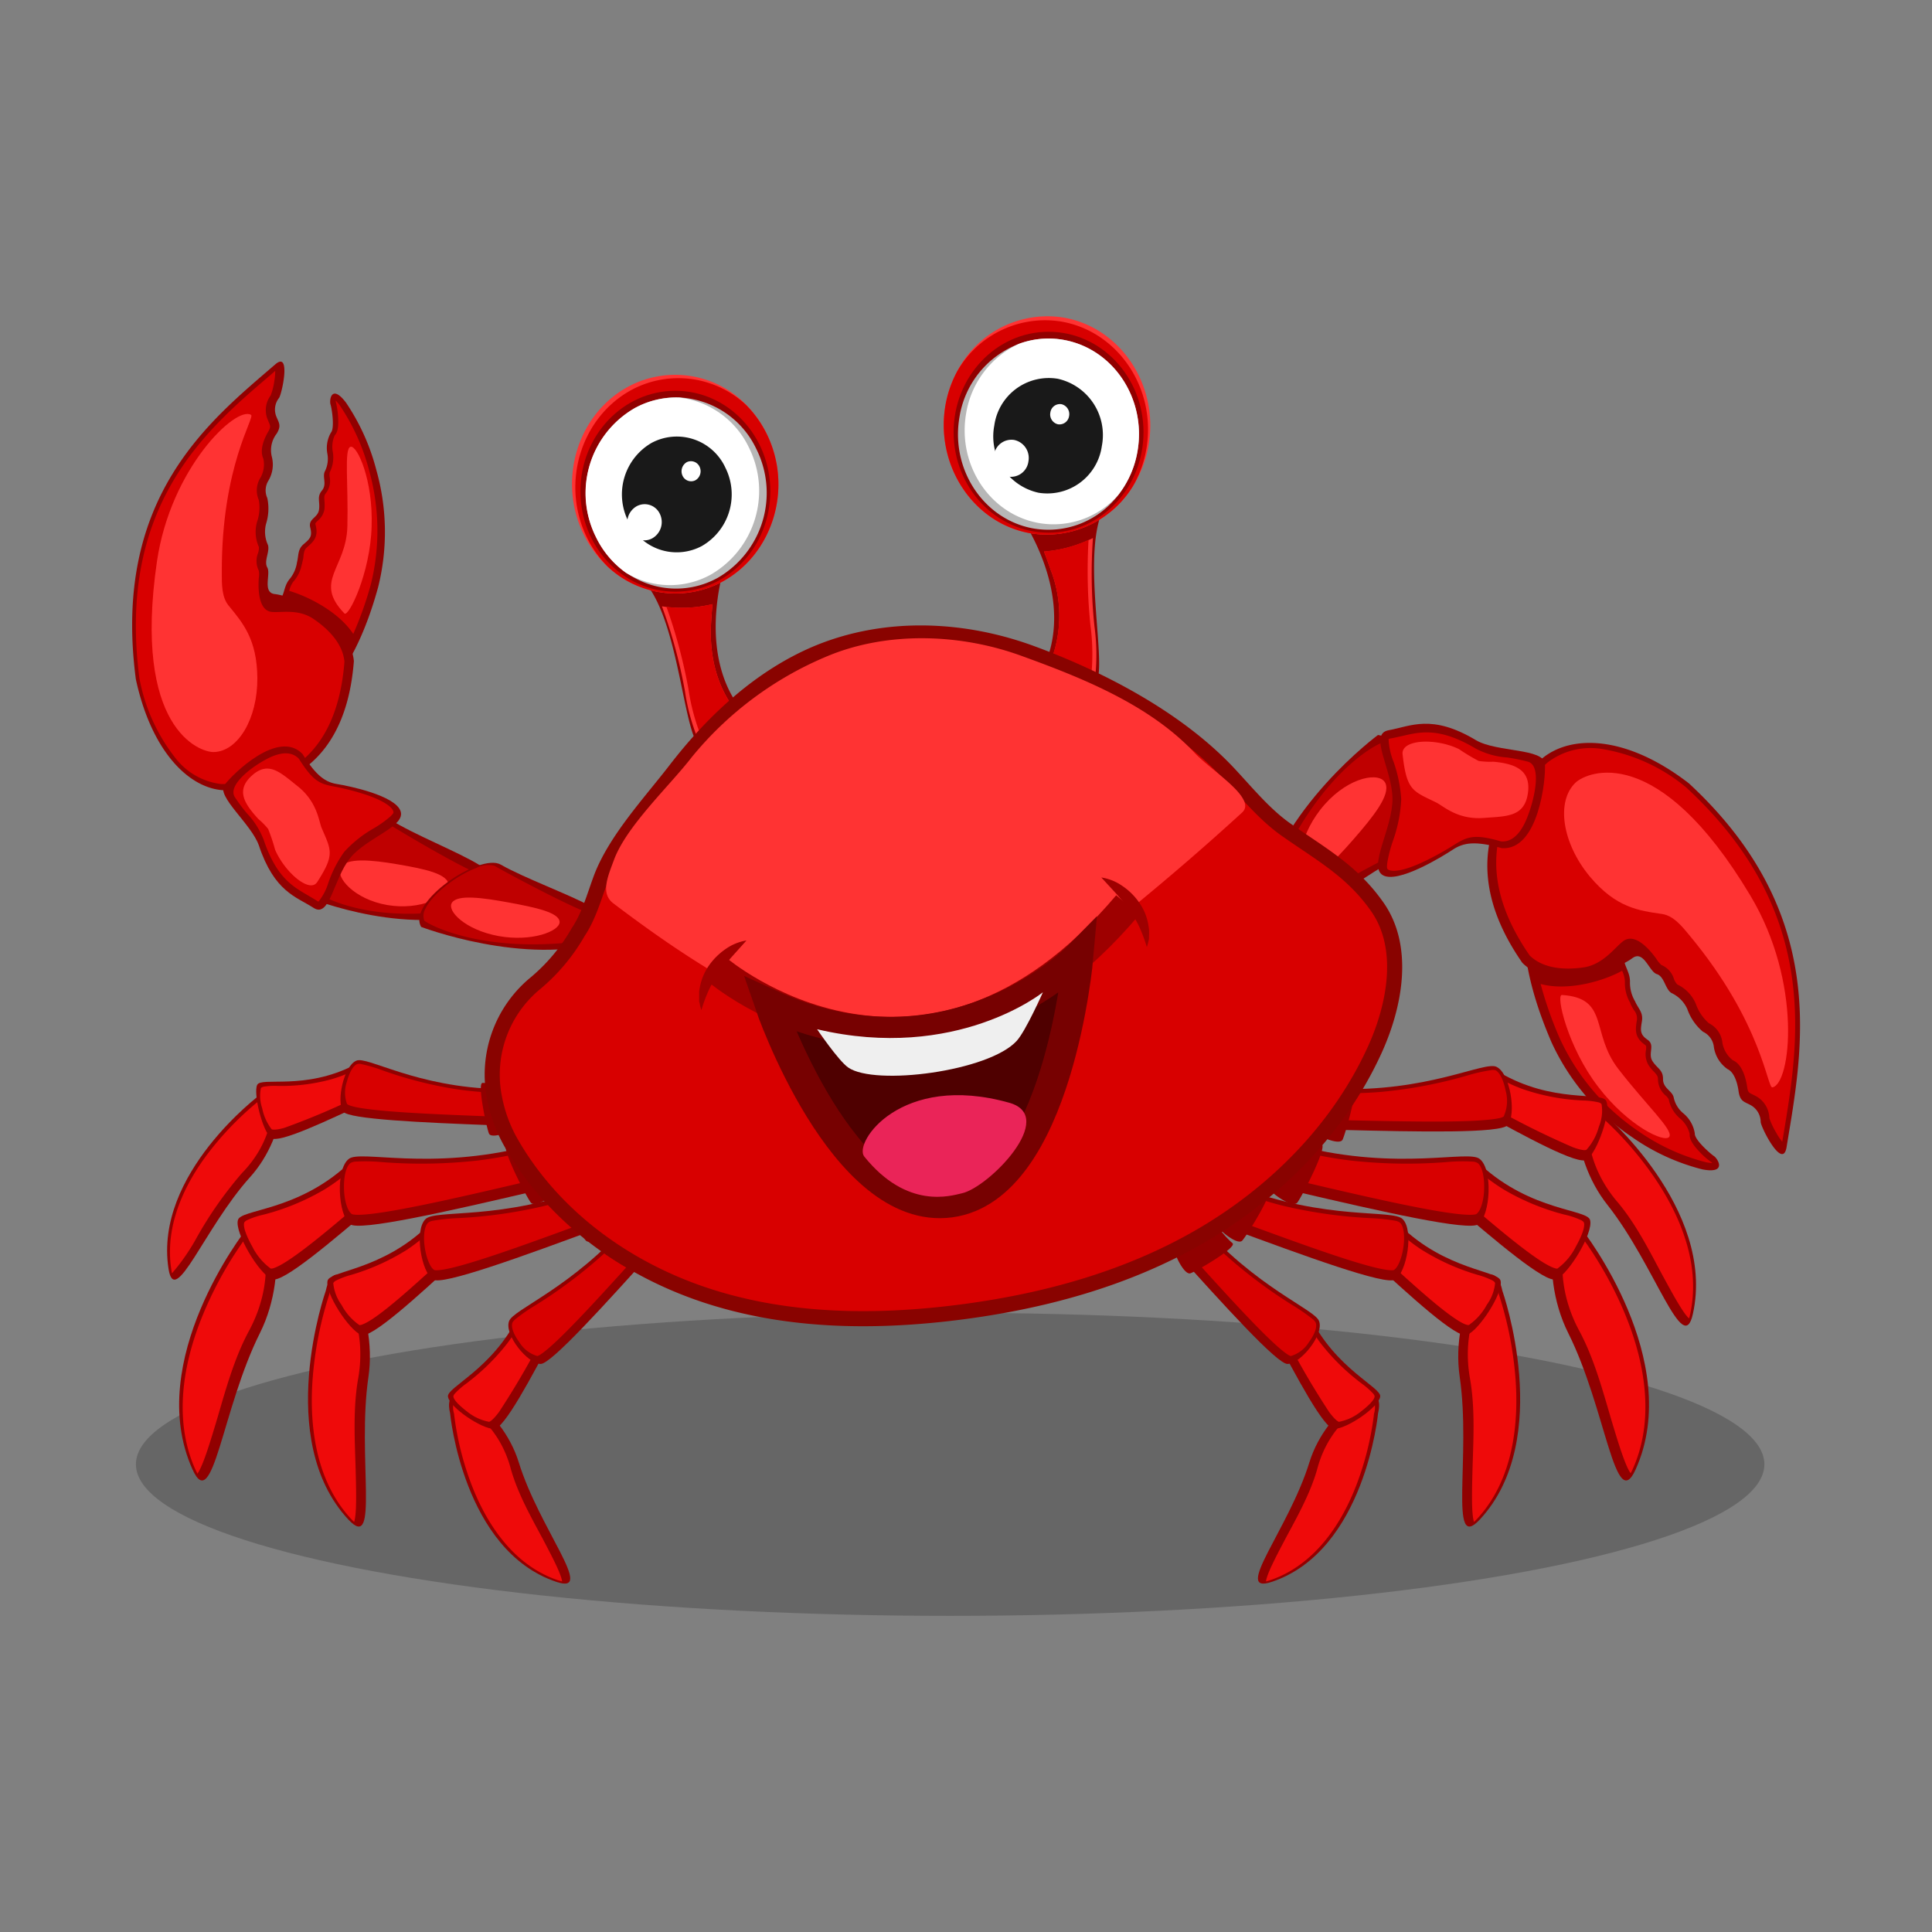 <svg id="Layer_1" data-name="Layer 1" xmlns="http://www.w3.org/2000/svg" width="256" height="256" viewBox="0 0 256 256">
  <rect x="0" y="0" width="256" height="256" fill="#808080" stroke="none"/>
  <defs>
    <style>
      .cls-1 {
        opacity: 0.2;
      }

      .cls-2 {
        fill: #910000;
      }

      .cls-3 {
        fill: #bf0000;
      }

      .cls-4 {
        fill: #f33;
      }

      .cls-10, .cls-5 {
        fill: #d80000;
      }

      .cls-6 {
        fill: #ef0a0a;
      }

      .cls-7 {
        fill: #b7b7b7;
      }

      .cls-8 {
        fill: #fff;
      }

      .cls-9 {
        fill: #191919;
      }

      .cls-10 {
        stroke: #890300;
        stroke-width: 2px;
      }

      .cls-10, .cls-11, .cls-12 {
        stroke-miterlimit: 10;
      }

      .cls-11 {
        fill: none;
        stroke: #9e0000;
      }

      .cls-11, .cls-12 {
        stroke-width: 4px;
      }

      .cls-12 {
        fill: #4f0000;
        stroke: #770101;
      }

      .cls-13 {
        fill: #efefef;
      }

      .cls-14 {
        fill: #ea2458;
      }

      .cls-15 {
        fill: #9e0000;
      }
    </style>
  </defs>
  <g>
    <ellipse class="cls-1" cx="125.9" cy="194.03" rx="107.89" ry="20.08"/>
    <g>
      <g>
        <g>
          <path class="cls-2" d="M41.06,119s13.78,5.66,24.35,1.18c1.48-.63-.54-4.73-1.77-5.49-2.89-1.81-8.82-4.1-12-6.13C48.87,106.76,39.14,115.12,41.06,119Z"/>
          <path class="cls-3" d="M64.7,119.69c-14.77,3.7-22.56-1.11-23.22-1.74a2.66,2.66,0,0,1,.14-1.91c1-2.56,4.28-5.59,6.75-6.82,1.11-.55,2-.73,2.42-.47,2.93,1.86,11,6.56,12.66,7C64.51,116.18,65.41,119.45,64.7,119.69Z"/>
          <path class="cls-4" d="M59.44,117.3c.05,1.47-3.73,3.38-8.13,2.62s-6.92-3.72-6.15-5,4-1,7.55-.39S59.42,115.78,59.44,117.3Z"/>
        </g>
        <g>
          <path class="cls-2" d="M55.81,122.82s13.76,5.24,24.3,1.94c1.48-.47-.55-4-1.77-4.63-2.9-1.62-8.81-3.75-12-5.57C63.58,113,53.89,119.56,55.81,122.82Z"/>
          <path class="cls-3" d="M79.4,124.36c-14.73,2.49-22.5-1.81-23.17-2.36a1.84,1.84,0,0,1,.14-1.59c1-2.08,4.26-4.47,6.72-5.39a3.52,3.52,0,0,1,2.42-.3c2.93,1.67,11,5.89,12.64,6.28C79.2,121.44,80.11,124.19,79.4,124.36Z"/>
          <path class="cls-4" d="M74.15,122.17c0,1.23-3.71,2.66-8.1,1.86s-6.92-3.36-6.15-4.44,4-.65,7.53,0S74.12,120.91,74.15,122.17Z"/>
        </g>
        <g>
          <g>
            <path class="cls-2" d="M34.72,82.46a32.87,32.87,0,0,1,2.37-3.07c.61-.49.49-1.7,1.26-2.63a4.45,4.45,0,0,0,1-2.23c.25-1,.07-1.73.89-2.43s1.17-1,.87-2.19,1-1.27,1.16-2.36-.32-1.7.39-2.55,0-1.82.4-2.57a3.67,3.67,0,0,0,.32-2.3,4.09,4.09,0,0,1,.47-2.81c.5-.53.15-3.07-.05-3.71s.15-2.78,2.06-.24a28.75,28.75,0,0,1,4,8.89,30.16,30.16,0,0,1,.24,15.56C47.1,88.74,42.6,93,39.28,94.54c-1.75.8-4.28-.89-5.69-3.31A7.07,7.07,0,0,1,34.72,82.46Z"/>
            <path class="cls-5" d="M48.9,62.3A28.09,28.09,0,0,0,45,53.68a5.58,5.58,0,0,0-.51-.6.52.52,0,0,0,0,.14,10.74,10.74,0,0,1,.31,2.06c.11,1.59-.18,2.13-.45,2.41a3.66,3.66,0,0,0-.26,2.14,4.37,4.37,0,0,1-.4,2.76,1.88,1.88,0,0,0,0,.64,2.65,2.65,0,0,1-.5,2.11c-.24.29-.24.46-.2,1a6.14,6.14,0,0,1,0,1.14A2.51,2.51,0,0,1,42.1,69c-.34.33-.33.35-.29.52.44,1.63-.28,2.26-1.13,3-.33.29-.39.56-.47,1.16,0,.25-.08.54-.16.86,0,.11-.06.23-.08.33a4.7,4.7,0,0,1-1.11,2.21,3.4,3.4,0,0,0-.54,1.21v0C40.73,79,44.83,81,46.81,84a47.69,47.69,0,0,0,2.33-6.57A29.54,29.54,0,0,0,48.9,62.3Z"/>
            <path class="cls-4" d="M49.24,69.78c-.17,6.15-3.06,12.08-3.61,11.5-4.13-4.31.26-5.92.4-11.55s-.46-10.3.42-10.53S49.46,63.63,49.24,69.78Z"/>
          </g>
          <g>
            <path class="cls-2" d="M36.49,48.27C27.78,55.78,14.83,65.87,18,90c2.11,9.76,7.16,14.48,11.63,14.71s16-.69,17.26-17.11c-.48-5.18-7.74-8.57-10.47-8.88-1.69-.19-.51-2.67-1-3.52s.37-2.12.08-3a4.15,4.15,0,0,1-.24-2.81A6.71,6.71,0,0,0,35.42,66a2.46,2.46,0,0,1,.17-2.35A4.17,4.17,0,0,0,36,60.45a3.58,3.58,0,0,1,.67-3c.67-1.11.24-1.46-.1-2.38a2.46,2.46,0,0,1,.39-2.32C37.33,52.32,38.62,46.44,36.49,48.27Z"/>
            <path class="cls-5" d="M30.61,103.89c-.43,0-.88,0-1.31,0a9,9,0,0,1-6.08-3.48,24.18,24.18,0,0,1-4.75-10.55c-1.3-10.1.11-18.54,4.3-25.82,3.61-6.27,8.59-10.53,13-14.29l.7-.61a8.07,8.07,0,0,1-.12,1.35,8.92,8.92,0,0,1-.48,1.9,3.27,3.27,0,0,0-.48,3l.21.52c.23.53.28.64,0,1.19-.51.84-1.27,2.44-.71,3.67a3.55,3.55,0,0,1-.35,2.48,3.19,3.19,0,0,0-.25,3,5.75,5.75,0,0,1-.23,2.9,4.87,4.87,0,0,0,.24,3.32,2.07,2.07,0,0,1-.12.85,2.84,2.84,0,0,0,.11,2.29,3,3,0,0,1,0,1c-.07,1-.18,4.26,1.69,4.47,1.26.14,3.6-.47,5.66,1,1.7,1.17,3.78,3.1,4,5.61-.49,6.25-2.54,10.78-6.11,13.48a15.24,15.24,0,0,1-8.88,2.82Z"/>
            <path class="cls-4" d="M30.29,80.24c-.93-1.14-.9-2.85-.9-4.37-.05-14.2,4.47-20.61,3.87-20.9-2-1.22-10.67,7.06-12.47,19.47-3.21,22.06,5.63,25.24,7.52,25.21,3.24-.06,5.83-4.45,5.79-9.81C34.06,84.7,32.16,82.52,30.29,80.24Z"/>
          </g>
        </g>
        <path class="cls-2" d="M41.57,120.31c-2.34-1.51-5.21-2.12-7.27-8.29-1-2.85-5.67-6.51-4.56-8s7.15-7.43,10.34-4.12c1.87,3,3.1,3.76,4.63,4s7.62,1.5,8.36,3.56-4.46,3.5-6.67,6.23S43.71,121.68,41.57,120.31Z"/>
        <path class="cls-5" d="M42.21,119.46a.45.45,0,0,1-.22-.1c-.41-.27-.84-.51-1.24-.75-2-1.17-4.15-2.38-5.83-7.38a10.69,10.69,0,0,0-2.22-3.48,23.33,23.33,0,0,1-1.59-2.14c-1-1.6,2.4-4.16,4.56-5.2,2.5-1.2,3.56-.26,3.94.14,1.85,2.91,2.69,3.31,4.66,3.67a33.17,33.17,0,0,1,4.39,1.14c2.85,1,3.35,1.84,3.43,2.08s.11.29-.39.77a14.76,14.76,0,0,1-2.16,1.54,15.76,15.76,0,0,0-3.94,3.14A16,16,0,0,0,43.5,117,7.42,7.42,0,0,1,42.21,119.46Z"/>
        <path class="cls-4" d="M39.42,104.16c-2.23-1.76-3.8-3.38-6-1.43s-1.08,3.72.82,5.8a9.34,9.34,0,0,1,1.29,1.31,24.54,24.54,0,0,1,.92,2.75c1.29,3,4.59,5.82,5.58,4.29,2.38-3.69,1.85-4.21.56-7.24C42.23,108.69,42,106.21,39.42,104.16Z"/>
      </g>
      <g>
        <path class="cls-2" d="M182.59,97.39s-13.2,9.71-15.8,22.51c-.37,1.8,4.36,2.36,5.76,1.65,3.3-1.66,8.85-5.92,12.53-7.75C188.24,112.24,187,97.89,182.59,97.39Z"/>
        <path class="cls-3" d="M167.6,119.49c5.82-16.34,14.65-20.84,15.59-21.09a2.56,2.56,0,0,1,1.54,1.3c1.59,2.49,2.17,7.48,1.71,10.57-.2,1.4-.6,2.37-1.07,2.6-3.36,1.66-12.27,6.48-13.62,7.85C170.71,121.44,167.37,120.32,167.6,119.49Z"/>
        <path class="cls-4" d="M172.84,115.93c-1.29-.85-.62-5.61,2.69-9.34s7.38-4.35,8.05-2.8-1.57,4.37-4.25,7.44S174.14,116.83,172.84,115.93Z"/>
        <g>
          <g>
            <path class="cls-2" d="M215.11,122.64a38.71,38.71,0,0,1,.13,4.3c-.17.88.74,1.78.74,3.12a4.87,4.87,0,0,0,.67,2.61c.43,1,1.11,1.46.91,2.67s-.27,1.73.76,2.44,0,1.82.64,2.82,1.41,1.15,1.4,2.38,1.2,1.53,1.41,2.42a3.7,3.7,0,0,0,1.29,2.13,4.31,4.31,0,0,1,1.51,2.66c-.06.81,2,2.63,2.54,3s1.75,2.39-1.53,1.76a28.22,28.22,0,0,1-9.3-4.26,30.46,30.46,0,0,1-10.7-12.59c-4.86-11.26-4.05-18.16-2.36-21.92.9-2,4.12-2.51,6.91-1.59S215.33,118,215.11,122.64Z"/>
            <path class="cls-5" d="M217.08,149.88a27.39,27.39,0,0,0,9,4.13,5.44,5.44,0,0,0,.81.1l-.1-.1a9.84,9.84,0,0,1-1.65-1.45c-1.16-1.22-1.28-1.88-1.25-2.32a3.88,3.88,0,0,0-1.23-2,4.42,4.42,0,0,1-1.54-2.56,1.65,1.65,0,0,0-.43-.53,2.88,2.88,0,0,1-1-2.11c0-.43-.11-.56-.5-1a5,5,0,0,1-.77-.94,2.85,2.85,0,0,1-.31-2c.05-.53,0-.54-.12-.64-1.46-1-1.29-2.08-1.09-3.31a1.69,1.69,0,0,0-.4-1.31,8.41,8.41,0,0,1-.45-.82c0-.13-.1-.23-.15-.34a5.23,5.23,0,0,1-.59-2.64,3.83,3.83,0,0,0-.37-1.41l0,0c-2.39,1.33-7.14,2.75-10.8,1.75a50.43,50.43,0,0,0,2.51,7.15A29.85,29.85,0,0,0,217.08,149.88Z"/>
            <path class="cls-4" d="M211.76,144c-4-5.18-5.65-12.22-4.79-12.16,6.29.41,3.77,5,7.45,9.78s7.33,8.1,6.77,9S215.73,149.21,211.76,144Z"/>
          </g>
          <g>
            <path class="cls-2" d="M236.73,152c2.08-12.73,5.89-30.78-12.94-48.2-8.31-6.42-15.64-6.48-19.46-3.29s-12.66,12.65-2.61,27.07c3.88,3.89,12.13,1.19,14.58-.62,1.52-1.12,2.22,1.8,3.23,2.11s1.11,2,1.95,2.51a4.27,4.27,0,0,1,2.1,2.13,6.87,6.87,0,0,0,2.07,3,2.53,2.53,0,0,1,1.45,2.05,4.35,4.35,0,0,0,1.82,2.91c.75.34,1.25,1.5,1.45,2.92s.79,1.38,1.68,1.89a2.58,2.58,0,0,1,1.25,2.18C233.31,149.33,236.22,155.13,236.73,152Z"/>
            <path class="cls-5" d="M204,102c.36-.34.73-.67,1.1-1a9.4,9.4,0,0,1,7.33-1.73,23.39,23.39,0,0,1,11,5.07c7.89,7.3,12.43,15.29,13.9,24.43,1.26,7.86.06,15.12-1,21.52-.06.34-.12.69-.17,1a8,8,0,0,1-.81-1.21,10.27,10.27,0,0,1-.9-1.91,3.43,3.43,0,0,0-1.66-2.86c-.19-.11-.37-.19-.52-.27-.55-.26-.66-.31-.76-1-.16-1.08-.61-3-1.9-3.55a3.72,3.72,0,0,1-1.38-2.3,3.26,3.26,0,0,0-1.8-2.61A6.07,6.07,0,0,1,224.7,133a5,5,0,0,0-2.44-2.55,2,2,0,0,1-.47-.78,2.88,2.88,0,0,0-1.64-1.8,3.27,3.27,0,0,1-.65-.78c-.59-.84-2.72-3.64-4.41-2.39-1.12.83-2.63,3.1-5.28,3.49-2.19.31-5.19.29-7.11-1.57-3.81-5.5-5.18-10.76-4.07-15.67a18.42,18.42,0,0,1,5.39-9Z"/>
            <path class="cls-4" d="M220.24,121.11c1.53.23,2.66,1.66,3.69,2.91,9.63,11.61,10.24,20.28,10.93,20.06,2.44-.48,4-13.83-2.91-25.38-12.25-20.52-21.65-16.45-23.18-15-2.61,2.49-1.78,8,1.86,12.41C214.14,120.31,217.17,120.66,220.24,121.11Z"/>
          </g>
        </g>
        <path class="cls-2" d="M184,96.76c2.94-.53,5.71-2.19,11.56,1.31,2.71,1.62,9,1.06,9.15,3.14s-.86,11.49-5.7,11.18c-3.53-1-5.08-.75-6.52.2s-7.26,4.52-9.25,3.38,1.3-6.24,1.27-10.14S181.27,97.25,184,96.76Z"/>
        <path class="cls-5" d="M184,97.93a.83.83,0,0,1,.26-.08c.51-.09,1-.21,1.52-.32,2.46-.58,5-1.17,9.76,1.66a10.4,10.4,0,0,0,4.18,1.18,25.42,25.42,0,0,1,2.75.56c1.9.55.83,5.22-.24,7.71-1.23,2.87-2.75,2.89-3.33,2.85-3.47-1-4.43-.68-6.3.51a37.18,37.18,0,0,1-4.37,2.37c-3,1.35-4,1-4.21.9s-.29-.17-.2-.93a17.57,17.57,0,0,1,.74-2.89,19,19,0,0,0,1.11-5.55,18.64,18.64,0,0,0-1-4.92A8.78,8.78,0,0,1,184,97.93Z"/>
        <path class="cls-4" d="M196.61,108.38c3-.23,5.4-.09,5.85-3.31.41-3-1.62-3.87-4.59-4.14a10.12,10.12,0,0,1-1.94-.1,25.77,25.77,0,0,1-2.61-1.57c-3.1-1.51-7.69-1.3-7.47.69.54,4.82,1.33,4.86,4.43,6.37C191.25,106.79,193.11,108.65,196.61,108.38Z"/>
      </g>
      <g>
        <g>
          <g>
            <g>
              <path class="cls-2" d="M182.6,187.27s-1.71,18.22-14.1,22.34c-5.25,1.75,2.27-7,5-15.84C175.82,186.28,183.91,181.72,182.6,187.27Z"/>
              <path class="cls-6" d="M182,185.92l.14,0a2.81,2.81,0,0,1-.08,1.41v.05a39.89,39.89,0,0,1-2.39,9.55c-1.77,4.54-5.2,10.4-11.44,12.48a4.08,4.08,0,0,1-.48.14c.12-1,1.34-3.31,2.42-5.37,1.47-2.78,3.45-6.16,4.41-9.67C176.09,189,180.05,186.3,182,185.92Z"/>
            </g>
            <g>
              <path class="cls-2" d="M173.58,174.46c3.45,7,9.54,9.39,9.3,10.61-.19,1.41-4.51,4.32-6.12,4.26-1.3,0-4.84-6.63-8.2-13C168,175.41,173.17,173.6,173.58,174.46Z"/>
              <path class="cls-6" d="M176.12,187.1a107.13,107.13,0,0,1-6.46-11.26c-.18-.33,1-.81,1.26-.91.83-.32,1.82-.55,2-.35v0A21.45,21.45,0,0,0,175,178a28.82,28.82,0,0,0,5.41,5.31,10.4,10.4,0,0,1,1.58,1.39c.16.21.16.33.15.37h0c-.07.52-1,1.35-1.85,2a6.63,6.63,0,0,1-2.88,1.33C177.37,188.38,177,188.28,176.12,187.1Z"/>
            </g>
            <g>
              <path class="cls-2" d="M158.65,161.73c7.81,9,15.7,11.78,16.15,13.37.61,1.81-2.47,5.59-4.19,5.63-1.35.05-8.42-7.76-15.25-15.35C154.31,164.22,157.69,160.61,158.65,161.73Z"/>
              <path class="cls-5" d="M169.05,178.21c-2.84-2.57-7.52-7.74-12.91-13.73-.37-.4.39-1.34.55-1.52.54-.63,1.29-1.15,1.57-.89l0,0a52.65,52.65,0,0,0,4.25,4.33,64.51,64.51,0,0,0,8.88,6.62,24.91,24.91,0,0,1,2.57,1.79,1.31,1.31,0,0,1,.39.48v0c.23.67-.32,1.76-.91,2.55a4.19,4.19,0,0,1-2.36,1.83C171.05,179.72,170.61,179.62,169.05,178.21Z"/>
            </g>
            <path class="cls-2" d="M161.09,162.12a12.23,12.23,0,0,0,2.21,2.6c.75.52-4.83,3.76-5.57,4s-1.95-2.14-2.08-2.95S160.71,161.55,161.09,162.12Z"/>
          </g>
          <g>
            <g>
              <path class="cls-2" d="M209.74,163.07s13.48,17.2,7,31.62c-2.74,6.1-3.91-8-8.94-18.05C203.56,168.17,206.25,157.14,209.74,163.07Z"/>
              <path class="cls-6" d="M208.18,162.42a.73.73,0,0,1,.09-.13,3.49,3.49,0,0,1,1.08,1.28l0,0,0,0a50.31,50.31,0,0,1,5.88,10.32c2.3,5.48,4.36,13.53,1.11,20.79l-.27.54c-.72-1-1.63-4-2.46-6.75-1.1-3.68-2.29-8.33-4.38-12.19C206,170.24,206.92,164.47,208.18,162.42Z"/>
            </g>
            <g>
              <path class="cls-2" d="M196.22,154.37c6.75,6.18,14.2,5.84,14.48,7.32.43,1.67-2.79,7.08-4.51,7.82-1.38.58-8-5.07-14.38-10.53C190.84,158.16,195.41,153.6,196.22,154.37Z"/>
              <path class="cls-6" d="M204.53,167.31c-2.66-1.63-6.94-5.26-11.8-9.46-.33-.28.71-1.41.92-1.64.72-.78,1.65-1.52,1.91-1.37l0,0a24.22,24.22,0,0,0,3.73,2.8,31.15,31.15,0,0,0,8,3.3,10.47,10.47,0,0,1,2.28.77c.26.16.31.28.32.33v0c.16.62-.44,2-1.06,3.1a8.11,8.11,0,0,1-2.42,2.92C206.41,168.13,206,168.2,204.53,167.31Z"/>
            </g>
            <g>
              <path class="cls-2" d="M172.28,151.88c13.16,3.31,22.31.43,23.79,1.69,1.76,1.37,1.42,7.36-.14,8.63-1.22,1-12.92-1.67-24.27-4.32C169.92,157.48,170.65,151.45,172.28,151.88Z"/>
              <path class="cls-5" d="M192.82,160.82c-4.33-.53-12.09-2.3-21-4.4-.61-.13-.52-1.61-.5-1.9.08-1,.43-2.08.86-2h0a56.26,56.26,0,0,0,6.81,1.26,67.37,67.37,0,0,0,12.59.21,23.59,23.59,0,0,1,3.56-.07,1.38,1.38,0,0,1,.67.2h0c.65.51.87,2,.85,3.21,0,1.6-.43,3.08-1,3.51C195.66,160.89,195.19,161.11,192.82,160.82Z"/>
            </g>
            <path class="cls-2" d="M171.41,150.24a13.53,13.53,0,0,0,3.66,1.36c1,.08-2.58,7-3.17,7.75s-3.14-1-3.73-1.82S170.71,149.88,171.41,150.24Z"/>
          </g>
          <g>
            <g>
              <path class="cls-2" d="M212.22,147.29s15.18,12.79,12.1,26.8c-1.3,5.94-5-6.41-11.29-14.39C207.67,153,208,142.66,212.22,147.29Z"/>
              <path class="cls-6" d="M210.72,147a1,1,0,0,1,.06-.14,3.21,3.21,0,0,1,1.2.94l0,0,0,0a45.2,45.2,0,0,1,7.14,8.09c3.06,4.44,6.38,11.21,4.83,18.27-.05.2-.09.38-.14.54-.82-.73-2.19-3.28-3.43-5.55-1.66-3.07-3.58-7-6.16-10C210.19,154.36,210,149.05,210.72,147Z"/>
            </g>
            <g>
              <path class="cls-2" d="M198.6,142.05c7.14,4.24,13.7,2.56,14.23,3.83.69,1.41-1.18,6.81-2.57,7.78-1.11.78-8.08-3-14.73-6.69C194.51,146.42,197.73,141.52,198.6,142.05Z"/>
              <path class="cls-6" d="M208.38,152a109.38,109.38,0,0,1-12.24-6.23c-.35-.18.37-1.39.51-1.62.5-.83,1.19-1.67,1.45-1.58h0a22.1,22.1,0,0,0,3.84,1.8,28.45,28.45,0,0,0,7.76,1.45,10.15,10.15,0,0,1,2.17.26c.26.09.33.2.35.24h0a5.51,5.51,0,0,1-.37,3,7.4,7.4,0,0,1-1.61,3C210.2,152.4,209.83,152.54,208.38,152Z"/>
            </g>
            <g>
              <path class="cls-2" d="M176.85,144.27c12.31.5,19.92-3.74,21.46-2.9,1.82.89,2.63,6.28,1.48,7.7-.89,1.13-11.8.91-22.38.64C175.79,149.69,175.32,144.19,176.85,144.27Z"/>
              <path class="cls-5" d="M196.76,148.41c-3.94.34-11.16.19-19.5,0-.57,0-.77-1.34-.8-1.6-.12-.92,0-1.93.39-2h0a48.74,48.74,0,0,0,6.28-.14,61.1,61.1,0,0,0,11.23-2.14,21.92,21.92,0,0,1,3.16-.72,1.39,1.39,0,0,1,.63,0h0c.68.33,1.14,1.61,1.35,2.69a5,5,0,0,1-.2,3.31C199.31,148,198.93,148.23,196.76,148.41Z"/>
            </g>
            <path class="cls-2" d="M175.78,143a12,12,0,0,0,3.5.53c.94-.12-1,6.71-1.38,7.48s-3-.34-3.66-.93S175.09,142.78,175.78,143Z"/>
          </g>
          <g>
            <g>
              <path class="cls-2" d="M199.08,171.06s6.92,19.63-3,30.29c-4.2,4.51-1.12-8.39-2.66-18.9C192.12,173.55,197.72,164.67,199.08,171.06Z"/>
              <path class="cls-6" d="M197.88,170l.12-.09a3.3,3.3,0,0,1,.59,1.49v.05a48.35,48.35,0,0,1,2.21,11.06c.44,5.59-.09,13.39-5.09,18.76a4.75,4.75,0,0,1-.4.39c-.35-1.09-.27-4.08-.2-6.78.09-3.61.4-8.12-.33-12.22C193.64,176.18,196.18,171.38,197.88,170Z"/>
            </g>
            <g>
              <path class="cls-2" d="M185.49,162.36c6.14,6,13.13,6,13.35,7.37.35,1.58-2.84,6.53-4.47,7.16-1.31.5-7.37-5-13.15-10.36C180.33,165.74,184.75,161.61,185.49,162.36Z"/>
              <path class="cls-6" d="M192.88,174.77c-2.44-1.61-6.34-5.17-10.77-9.26-.3-.28.71-1.31.91-1.51.7-.71,1.6-1.37,1.84-1.22l0,0a23.44,23.44,0,0,0,3.41,2.75,29.73,29.73,0,0,0,7.43,3.37,10.61,10.61,0,0,1,2.12.8c.24.16.28.28.29.32v0a5.88,5.88,0,0,1-1.1,2.87,7.64,7.64,0,0,1-2.35,2.66C194.61,175.6,194.21,175.66,192.88,174.77Z"/>
            </g>
            <g>
              <path class="cls-2" d="M163.87,157.19c11.91,4.62,20.73,3,22,4.36,1.49,1.48.55,7-1,8-1.24.81-11.86-3.07-22.14-6.87C161.09,162.14,162.4,156.6,163.87,157.19Z"/>
              <path class="cls-5" d="M182.06,167.92c-4-1-11-3.56-19.11-6.55-.56-.2-.32-1.56-.27-1.84.18-.94.62-1.89,1-1.79h0a52.11,52.11,0,0,0,6.21,2,63.49,63.49,0,0,0,11.7,1.67,24.4,24.4,0,0,1,3.32.35,1.44,1.44,0,0,1,.61.26v0c.56.55.6,2,.46,3.09-.19,1.49-.72,2.82-1.26,3.16C184.7,168.31,184.25,168.46,182.06,167.92Z"/>
            </g>
            <path class="cls-2" d="M164.74,155.86a12.53,12.53,0,0,0,3.34,1.53c1,.16-2.89,6.37-3.48,7s-2.87-1.21-3.37-2S164.11,155.46,164.74,155.86Z"/>
          </g>
        </g>
        <g>
          <g>
            <g>
              <path class="cls-2" d="M59.64,187.27s1.71,18.22,14.1,22.34c5.25,1.75-2.27-7-5-15.84C66.42,186.28,58.33,181.72,59.64,187.27Z"/>
              <path class="cls-6" d="M60.23,185.92l-.14,0a2.81,2.81,0,0,0,.08,1.41v.05a39.33,39.33,0,0,0,2.39,9.55c1.77,4.54,5.2,10.4,11.43,12.48l.49.14c-.12-1-1.34-3.31-2.42-5.37-1.47-2.78-3.45-6.16-4.41-9.67C66.15,189,62.19,186.3,60.23,185.92Z"/>
            </g>
            <g>
              <path class="cls-2" d="M68.66,174.46c-3.45,7-9.54,9.39-9.3,10.61.19,1.41,4.51,4.32,6.12,4.26,1.3,0,4.84-6.63,8.19-13C74.2,175.41,69.07,173.6,68.66,174.46Z"/>
              <path class="cls-6" d="M66.12,187.1a107.13,107.13,0,0,0,6.46-11.26c.18-.33-1-.81-1.26-.91-.83-.32-1.82-.55-2-.35v0A21.45,21.45,0,0,1,67.22,178a28.82,28.82,0,0,1-5.41,5.31,10.4,10.4,0,0,0-1.58,1.39c-.16.21-.16.33-.15.37h0c.07.52,1,1.35,1.85,2a6.63,6.63,0,0,0,2.88,1.33C64.87,188.38,65.24,188.28,66.12,187.1Z"/>
            </g>
            <g>
              <path class="cls-2" d="M83.59,161.73c-7.81,9-15.7,11.78-16.15,13.37-.61,1.81,2.47,5.59,4.19,5.63,1.35.05,8.42-7.76,15.25-15.35C87.93,164.22,84.55,160.61,83.59,161.73Z"/>
              <path class="cls-5" d="M73.19,178.21c2.84-2.57,7.52-7.74,12.91-13.73.37-.4-.39-1.34-.55-1.52-.54-.63-1.3-1.15-1.58-.89l0,0a49.62,49.62,0,0,1-4.25,4.33,63.93,63.93,0,0,1-8.87,6.62,22.84,22.84,0,0,0-2.57,1.79c-.31.28-.38.43-.39.48v0c-.22.67.33,1.76.92,2.55a4.15,4.15,0,0,0,2.35,1.83C71.19,179.72,71.63,179.62,73.19,178.21Z"/>
            </g>
            <path class="cls-2" d="M81.15,162.12a12.23,12.23,0,0,1-2.21,2.6c-.75.52,4.83,3.76,5.57,4s1.95-2.14,2.08-2.95S81.53,161.55,81.15,162.12Z"/>
          </g>
          <g>
            <g>
              <path class="cls-2" d="M32.5,163.07s-13.48,17.2-7,31.62c2.74,6.1,3.91-8,8.94-18.05C38.68,168.17,36,157.14,32.5,163.07Z"/>
              <path class="cls-6" d="M34.06,162.42a.73.73,0,0,0-.09-.13,3.49,3.49,0,0,0-1.08,1.28l0,0,0,0A50.31,50.31,0,0,0,27,173.94c-2.3,5.48-4.36,13.53-1.11,20.79l.27.54c.72-1,1.63-4,2.46-6.75,1.1-3.68,2.29-8.33,4.38-12.19C36.28,170.24,35.32,164.47,34.06,162.42Z"/>
            </g>
            <g>
              <path class="cls-2" d="M46,154.37c-6.75,6.18-14.2,5.84-14.48,7.32-.43,1.67,2.79,7.08,4.51,7.82,1.38.58,8-5.07,14.38-10.53C51.4,158.16,46.83,153.6,46,154.37Z"/>
              <path class="cls-6" d="M37.71,167.31c2.66-1.63,6.94-5.26,11.8-9.46.33-.28-.71-1.41-.92-1.64-.72-.78-1.65-1.52-1.91-1.37l0,0a24.22,24.22,0,0,1-3.73,2.8,31.15,31.15,0,0,1-8,3.3,10.47,10.47,0,0,0-2.28.77c-.26.16-.31.28-.32.33v0c-.16.62.44,2,1.06,3.1a8.11,8.11,0,0,0,2.42,2.92C35.83,168.13,36.26,168.2,37.71,167.31Z"/>
            </g>
            <g>
              <path class="cls-2" d="M70,151.88c-13.16,3.31-22.31.43-23.79,1.69-1.76,1.37-1.42,7.36.14,8.63,1.22,1,12.92-1.67,24.27-4.32C72.32,157.48,71.59,151.45,70,151.88Z"/>
              <path class="cls-5" d="M49.42,160.82c4.33-.53,12.08-2.3,21-4.4.61-.13.52-1.61.5-1.9-.08-1-.43-2.08-.86-2h0a56.63,56.63,0,0,1-6.81,1.26,67.37,67.37,0,0,1-12.59.21,23.59,23.59,0,0,0-3.56-.07,1.38,1.38,0,0,0-.67.2h0c-.65.51-.87,2-.85,3.21,0,1.6.43,3.08,1,3.51C46.58,160.89,47.05,161.11,49.42,160.82Z"/>
            </g>
            <path class="cls-2" d="M70.83,150.24a13.53,13.53,0,0,1-3.66,1.36c-1,.08,2.58,7,3.17,7.75s3.14-1,3.73-1.82S71.53,149.88,70.83,150.24Z"/>
          </g>
          <g>
            <g>
              <path class="cls-2" d="M34.54,145s-14.17,10.52-12.21,23.12c.83,5.34,4.75-5.42,10.81-12.15C38.26,150.31,38.52,141.15,34.54,145Z"/>
              <path class="cls-6" d="M35.89,144.86c0-.05,0-.1,0-.13a2.91,2.91,0,0,0-1.12.77l0,0h0a40.94,40.94,0,0,0-6.78,6.78c-3,3.78-6.28,9.61-5.29,15.95a4.37,4.37,0,0,0,.09.49A27.44,27.44,0,0,0,26.06,164a51.43,51.43,0,0,1,6-8.56C36,151.42,36.43,146.72,35.89,144.86Z"/>
            </g>
            <g>
              <path class="cls-2" d="M46.92,141.14c-6.57,3.37-12.3,1.51-12.84,2.61s.67,6.11,1.85,7.05c1,.75,7.33-2.24,13.44-5.13C50.3,145.24,47.72,140.71,46.92,141.14Z"/>
              <path class="cls-6" d="M37.69,149.44a96.31,96.31,0,0,0,11.2-4.85c.32-.14-.25-1.25-.36-1.47-.4-.76-1-1.54-1.2-1.47h0a19,19,0,0,1-3.5,1.38,25,25,0,0,1-7,.86,9,9,0,0,0-1.94.11c-.24.07-.3.16-.32.2h0a5,5,0,0,0,.17,2.64A6.67,6.67,0,0,0,36,149.64S36.37,149.82,37.69,149.44Z"/>
            </g>
            <g>
              <path class="cls-2" d="M66.09,144.3c-11-.23-17.47-4.42-18.88-3.75-1.66.69-2.68,5.42-1.73,6.75.72,1,10.41,1.45,19.81,1.8C66.73,149.17,67.45,144.32,66.09,144.3Z"/>
              <path class="cls-5" d="M48.19,146.88c3.48.52,9.9.79,17.31,1.07.51,0,.76-1.15.8-1.38.15-.81.11-1.72-.24-1.77h0a45,45,0,0,1-5.57-.47,54,54,0,0,1-9.85-2.52,19.62,19.62,0,0,0-2.76-.81,1,1,0,0,0-.56,0h0c-.62.25-1.1,1.36-1.35,2.31a4.44,4.44,0,0,0,0,2.94C46,146.33,46.28,146.6,48.19,146.88Z"/>
            </g>
            <path class="cls-2" d="M67.11,143.21a11,11,0,0,1-3.13.28c-.83-.16.51,6,.81,6.71s2.67-.14,3.3-.62S67.74,143.08,67.11,143.21Z"/>
          </g>
          <g>
            <g>
              <path class="cls-2" d="M43.16,171.06s-6.92,19.63,3,30.29c4.2,4.51,1.12-8.39,2.66-18.9C50.12,173.55,44.52,164.67,43.16,171.06Z"/>
              <path class="cls-6" d="M44.36,170l-.12-.09a3.3,3.3,0,0,0-.59,1.49v.05a48.35,48.35,0,0,0-2.21,11.06c-.44,5.59.09,13.39,5.09,18.76a4.75,4.75,0,0,0,.4.39c.35-1.09.27-4.08.2-6.78-.09-3.61-.4-8.12.33-12.22C48.6,176.18,46.06,171.38,44.36,170Z"/>
            </g>
            <g>
              <path class="cls-2" d="M56.75,162.36c-6.14,6-13.13,6-13.35,7.37-.35,1.58,2.84,6.53,4.47,7.16,1.31.5,7.37-5,13.15-10.36C61.91,165.74,57.48,161.61,56.75,162.36Z"/>
              <path class="cls-6" d="M49.36,174.77c2.44-1.61,6.34-5.17,10.77-9.26.3-.28-.71-1.31-.91-1.51-.7-.71-1.6-1.37-1.84-1.22l0,0A23.44,23.44,0,0,1,54,165.55a29.73,29.73,0,0,1-7.43,3.37,10.61,10.61,0,0,0-2.12.8c-.24.16-.28.28-.29.32v0a5.88,5.88,0,0,0,1.1,2.87,7.44,7.44,0,0,0,2.35,2.66C47.62,175.6,48,175.66,49.36,174.77Z"/>
            </g>
            <g>
              <path class="cls-2" d="M78.37,157.19c-11.91,4.62-20.73,3-22,4.36-1.49,1.48-.55,7,1,8,1.24.81,11.86-3.07,22.14-6.87C81.14,162.14,79.84,156.6,78.37,157.19Z"/>
              <path class="cls-5" d="M60.18,167.92c4-1,11-3.56,19.11-6.55.56-.2.32-1.56.27-1.84-.18-.94-.62-1.89-1-1.79h0a52.11,52.11,0,0,1-6.21,2,63.49,63.49,0,0,1-11.7,1.67,24.4,24.4,0,0,0-3.32.35,1.36,1.36,0,0,0-.61.26v0c-.56.55-.61,2-.46,3.09.19,1.49.72,2.82,1.26,3.16C57.53,168.31,58,168.46,60.18,167.92Z"/>
            </g>
            <path class="cls-2" d="M77.5,155.86a12.53,12.53,0,0,1-3.34,1.53c-1,.16,2.89,6.37,3.48,7s2.87-1.21,3.37-2S78.13,155.46,77.5,155.86Z"/>
          </g>
        </g>
      </g>
      <g>
        <g>
          <path class="cls-2" d="M92.25,98.26C90.43,95,89.62,81.65,85.3,77c0-.46,9.27-3,10.72-2,0,0-4.2,12.6,3.2,20.17a2.57,2.57,0,0,1,2.6.89c.37.92-1.86,2.78-5,4.17s-5.92,1.76-6.28.84C90.35,100.53,90.92,99.22,92.25,98.26Z"/>
          <path class="cls-4" d="M101.08,96.15c0,.23-.67,1.32-3.13,2.69h0l-.24.13-.31.17h0c-.32.16-.64.32-1,.46C93,101.12,91,101,90.79,100.75a3,3,0,0,1,1.49-2.17l.41-.28-.25-.45a27.59,27.59,0,0,1-1.68-6.26,66.94,66.94,0,0,0-3.05-11.25l.6.09a17.41,17.41,0,0,0,6.09-.37c-.08.89-.14,1.8-.19,2.66-.26,5.12,1.25,9.52,4.38,12.73l.19.19.25,0A2.24,2.24,0,0,1,101.08,96.15Z"/>
          <path class="cls-5" d="M101.08,96.15c0,.23-.67,1.32-3.13,2.69h0l-.09.05h0c-.31.16-.63.32-1,.46-3.38,1.51-5.41,1.42-5.6,1.14s.24-1.28,1.49-2.17l.41-.29-.25-.44a27.59,27.59,0,0,1-1.68-6.26,69.34,69.34,0,0,0-2.92-10.92,17,17,0,0,0,6.1-.37c-.08.89-.15,1.8-.19,2.66-.27,5.13,1.24,9.53,4.38,12.74l.18.19.26,0A2.25,2.25,0,0,1,101.08,96.15Z"/>
          <g>
            <g>
              <path class="cls-4" d="M101.67,57.65c3.41,7.13.7,15.84-6,19.45a13.13,13.13,0,0,1-15.13-2,14.59,14.59,0,0,1-3.27-4.43c-3.41-7.14-.7-15.85,6-19.45a13.13,13.13,0,0,1,15.57,2.38A14.68,14.68,0,0,1,101.67,57.65Z"/>
              <path class="cls-5" d="M101.67,57.65c3.41,7.13.7,15.84-6,19.45a13.13,13.13,0,0,1-15.13-2,14.53,14.53,0,0,1-2.83-4c-3.41-7.13-.7-15.84,6-19.45a13.13,13.13,0,0,1,15.14,2A14.66,14.66,0,0,1,101.67,57.65Z"/>
              <ellipse class="cls-2" cx="89.49" cy="65.09" rx="12.58" ry="13.31"/>
            </g>
            <g>
              <path class="cls-7" d="M95.06,76.59a13,13,0,0,0,5.18-17.05,11.92,11.92,0,0,0-10.19-6.87,11.35,11.35,0,0,0-5.93,1.4,13,13,0,0,0-5.18,17,12.44,12.44,0,0,0,4,4.78A11.39,11.39,0,0,0,95.06,76.59Z"/>
              <path class="cls-8" d="M94.18,76.14a12.82,12.82,0,0,0,5.09-16.77,11.77,11.77,0,0,0-9.22-6.69,11.43,11.43,0,0,0-5.93,1.39,13,13,0,0,0-5.18,17.05,12.44,12.44,0,0,0,4,4.78A11.22,11.22,0,0,0,94.18,76.14Z"/>
              <path class="cls-9" d="M93,72.35A7.89,7.89,0,0,0,96.13,62a7.08,7.08,0,0,0-9.78-3.32A7.89,7.89,0,0,0,83.22,69,7.06,7.06,0,0,0,93,72.35Z"/>
              <path class="cls-8" d="M86.43,71.33a2.48,2.48,0,0,0,1-3.25,2.22,2.22,0,0,0-3.07-1,2.49,2.49,0,0,0-1,3.25A2.22,2.22,0,0,0,86.43,71.33Z"/>
              <path class="cls-8" d="M92.14,63.64a1.38,1.38,0,0,0,.55-1.81A1.26,1.26,0,0,0,91,61.24a1.4,1.4,0,0,0-.55,1.82A1.25,1.25,0,0,0,92.14,63.64Z"/>
            </g>
          </g>
        </g>
        <g>
          <path class="cls-2" d="M145.48,89.84c.85-3.65-2.08-16.7.76-22.51-.13-.44-9.7,0-10.79,1.45,0,0,7.5,10.75,2.53,20.27a2.68,2.68,0,0,0-2.24,1.66c-.1,1,2.54,2.09,5.89,2.45s6.15-.14,6.25-1.13C147.93,91.42,147,90.33,145.48,89.84Z"/>
          <path class="cls-4" d="M136.46,90.55c0,.24,1,1.06,3.73,1.6h0l.27.06.35.06h0l1,.14c3.66.4,5.57-.32,5.68-.65s-.58-1.14-2-1.61l-.47-.15.12-.5a27.93,27.93,0,0,0-.12-6.51,66.61,66.61,0,0,1-.2-11.7l-.56.27a17.6,17.6,0,0,1-5.92,1.53c.32.83.63,1.68.91,2.49a16.74,16.74,0,0,1-.66,13.53l-.12.23-.26,0A2.35,2.35,0,0,0,136.46,90.55Z"/>
          <path class="cls-5" d="M136.46,90.55c0,.24,1,1.06,3.73,1.6h0l.1,0h0l1,.14c3.66.4,5.57-.32,5.67-.65s-.58-1.14-2-1.61l-.47-.15.12-.5a28.51,28.51,0,0,0-.12-6.51,70.53,70.53,0,0,1-.25-11.34,17.38,17.38,0,0,1-5.92,1.54c.32.82.64,1.68.91,2.48a16.7,16.7,0,0,1-.66,13.53l-.12.24-.26,0A2.32,2.32,0,0,0,136.46,90.55Z"/>
          <g>
            <g>
              <path class="cls-4" d="M125.24,53.91C124,61.8,129,69.28,136.41,70.64a13.39,13.39,0,0,0,13.91-6.56,14.79,14.79,0,0,0,1.9-5.25C153.5,51,148.5,43.46,141.05,42.1a13.46,13.46,0,0,0-14.22,7.11A14.83,14.83,0,0,0,125.24,53.91Z"/>
              <path class="cls-5" d="M125.24,53.91C124,61.8,129,69.28,136.41,70.64a13.39,13.39,0,0,0,13.91-6.56,15,15,0,0,0,1.6-4.72c1.28-7.88-3.72-15.37-11.17-16.73a13.41,13.41,0,0,0-13.92,6.58A14.83,14.83,0,0,0,125.24,53.91Z"/>
              <ellipse class="cls-2" cx="138.94" cy="57.27" rx="12.58" ry="13.31"/>
            </g>
            <g>
              <path class="cls-7" d="M136.8,70c-6.51-1.24-10.84-7.82-9.67-14.7A12.46,12.46,0,0,1,135,45.57a11.26,11.26,0,0,1,6.06-.51c6.51,1.24,10.84,7.82,9.67,14.7a12.94,12.94,0,0,1-2.55,5.82A11.62,11.62,0,0,1,136.8,70Z"/>
              <path class="cls-8" d="M137.52,69.28c-6.4-1.22-10.66-7.69-9.51-14.46a12.35,12.35,0,0,1,7-9.26,11.33,11.33,0,0,1,6.05-.5c6.51,1.23,10.84,7.81,9.67,14.7a12.88,12.88,0,0,1-2.55,5.82A11.4,11.4,0,0,1,137.52,69.28Z"/>
              <path class="cls-9" d="M137.61,65.29a7.64,7.64,0,0,1-5.86-8.91,7.29,7.29,0,0,1,8.42-6.19A7.64,7.64,0,0,1,146,59.1,7.29,7.29,0,0,1,137.61,65.29Z"/>
              <path class="cls-8" d="M133.58,63.15a2.44,2.44,0,0,1-1.87-2.85,2.33,2.33,0,0,1,2.69-2,2.44,2.44,0,0,1,1.87,2.85A2.33,2.33,0,0,1,133.58,63.15Z"/>
              <path class="cls-8" d="M140.18,56.22a1.34,1.34,0,0,1-1-1.57,1.28,1.28,0,0,1,1.48-1.09,1.35,1.35,0,0,1,1,1.57A1.29,1.29,0,0,1,140.18,56.22Z"/>
            </g>
          </g>
        </g>
        <path class="cls-10" d="M65.52,145.44a19.31,19.31,0,0,0,2.36,6.26c5.8,9.93,15.63,16.75,26.19,20.11s21.84,3.47,32.8,2.1c11.12-1.4,22.18-4.35,32-10s18.43-14.13,23.29-24.8c2.73-6,4.08-13.6.35-18.93-3.3-4.71-7.24-6.85-11.86-10.08-2.94-2-5.29-4.89-7.76-7.54-6.82-7.31-17-12.62-26.18-16s-19.48-3.78-28.5,0C100.8,89.69,94.56,95.45,89.51,102c-3.27,4.25-8,9.31-9.9,14.43-.89,2.41-1.57,4.94-3,7.08A25,25,0,0,1,71,130.24,15.68,15.68,0,0,0,65.52,145.44Z"/>
        <path class="cls-4" d="M81.27,119.7c-1.75-1.32-.7-3.63.08-5.75,1.66-4.5,7.38-9.82,10.27-13.57a46,46,0,0,1,18-13.43c7.94-3.32,17.56-3,25.63-.08s17.08,6.5,23.08,12.93c2.18,2.33,8.29,6,6.26,7.86-5.15,4.7-13.34,12-28.75,23.84-3.86,3-9.54,4-14.48,4.8C108.72,138.31,94.77,129.93,81.27,119.7Z"/>
        <path class="cls-11" d="M95.06,128.52s27.38,23.34,54.37-8.6"/>
        <path class="cls-12" d="M102,133.08s9.64,28.18,23.93,26.24,16.95-32.55,16.95-32.55S125.89,144.08,102,133.08Z"/>
        <path class="cls-13" d="M108.27,136.38s2.81,4.15,4.12,5.07c3.53,2.47,18.67.52,22.34-3.54,1.21-1.34,3.46-6.43,3.46-6.43S126.72,140.73,108.27,136.38Z"/>
        <path class="cls-14" d="M133.73,146.12c6.51,1.83-2.74,11.24-6.28,12-1.4.31-7.22,2.22-12.93-4.87C113.05,151.44,119.34,142.07,133.73,146.12Z"/>
        <path class="cls-15" d="M145.93,116.27a6.59,6.59,0,0,1,2.74,1.09,8.43,8.43,0,0,1,2.19,2.11,7.21,7.21,0,0,1,1.27,2.9c.05.27.09.53.12.8a7,7,0,0,1,0,.79l0,.4a2.7,2.7,0,0,1-.08.39,6.25,6.25,0,0,1-.21.74,21.41,21.41,0,0,0-1-2.69,15.83,15.83,0,0,0-1.35-2.29c-.53-.72-1.09-1.41-1.71-2.1Z"/>
        <path class="cls-15" d="M98.91,124.62,97,126.75c-.62.7-1.19,1.39-1.71,2.11a14.82,14.82,0,0,0-1.35,2.29,19.46,19.46,0,0,0-1,2.69,5.9,5.9,0,0,1-.21-.75c0-.13-.06-.26-.09-.38l0-.4c0-.26,0-.53,0-.8s.07-.52.11-.79a7.5,7.5,0,0,1,1.27-2.9,8.84,8.84,0,0,1,2.2-2.12A6.6,6.6,0,0,1,98.91,124.62Z"/>
      </g>
    </g>
  </g>
</svg>
